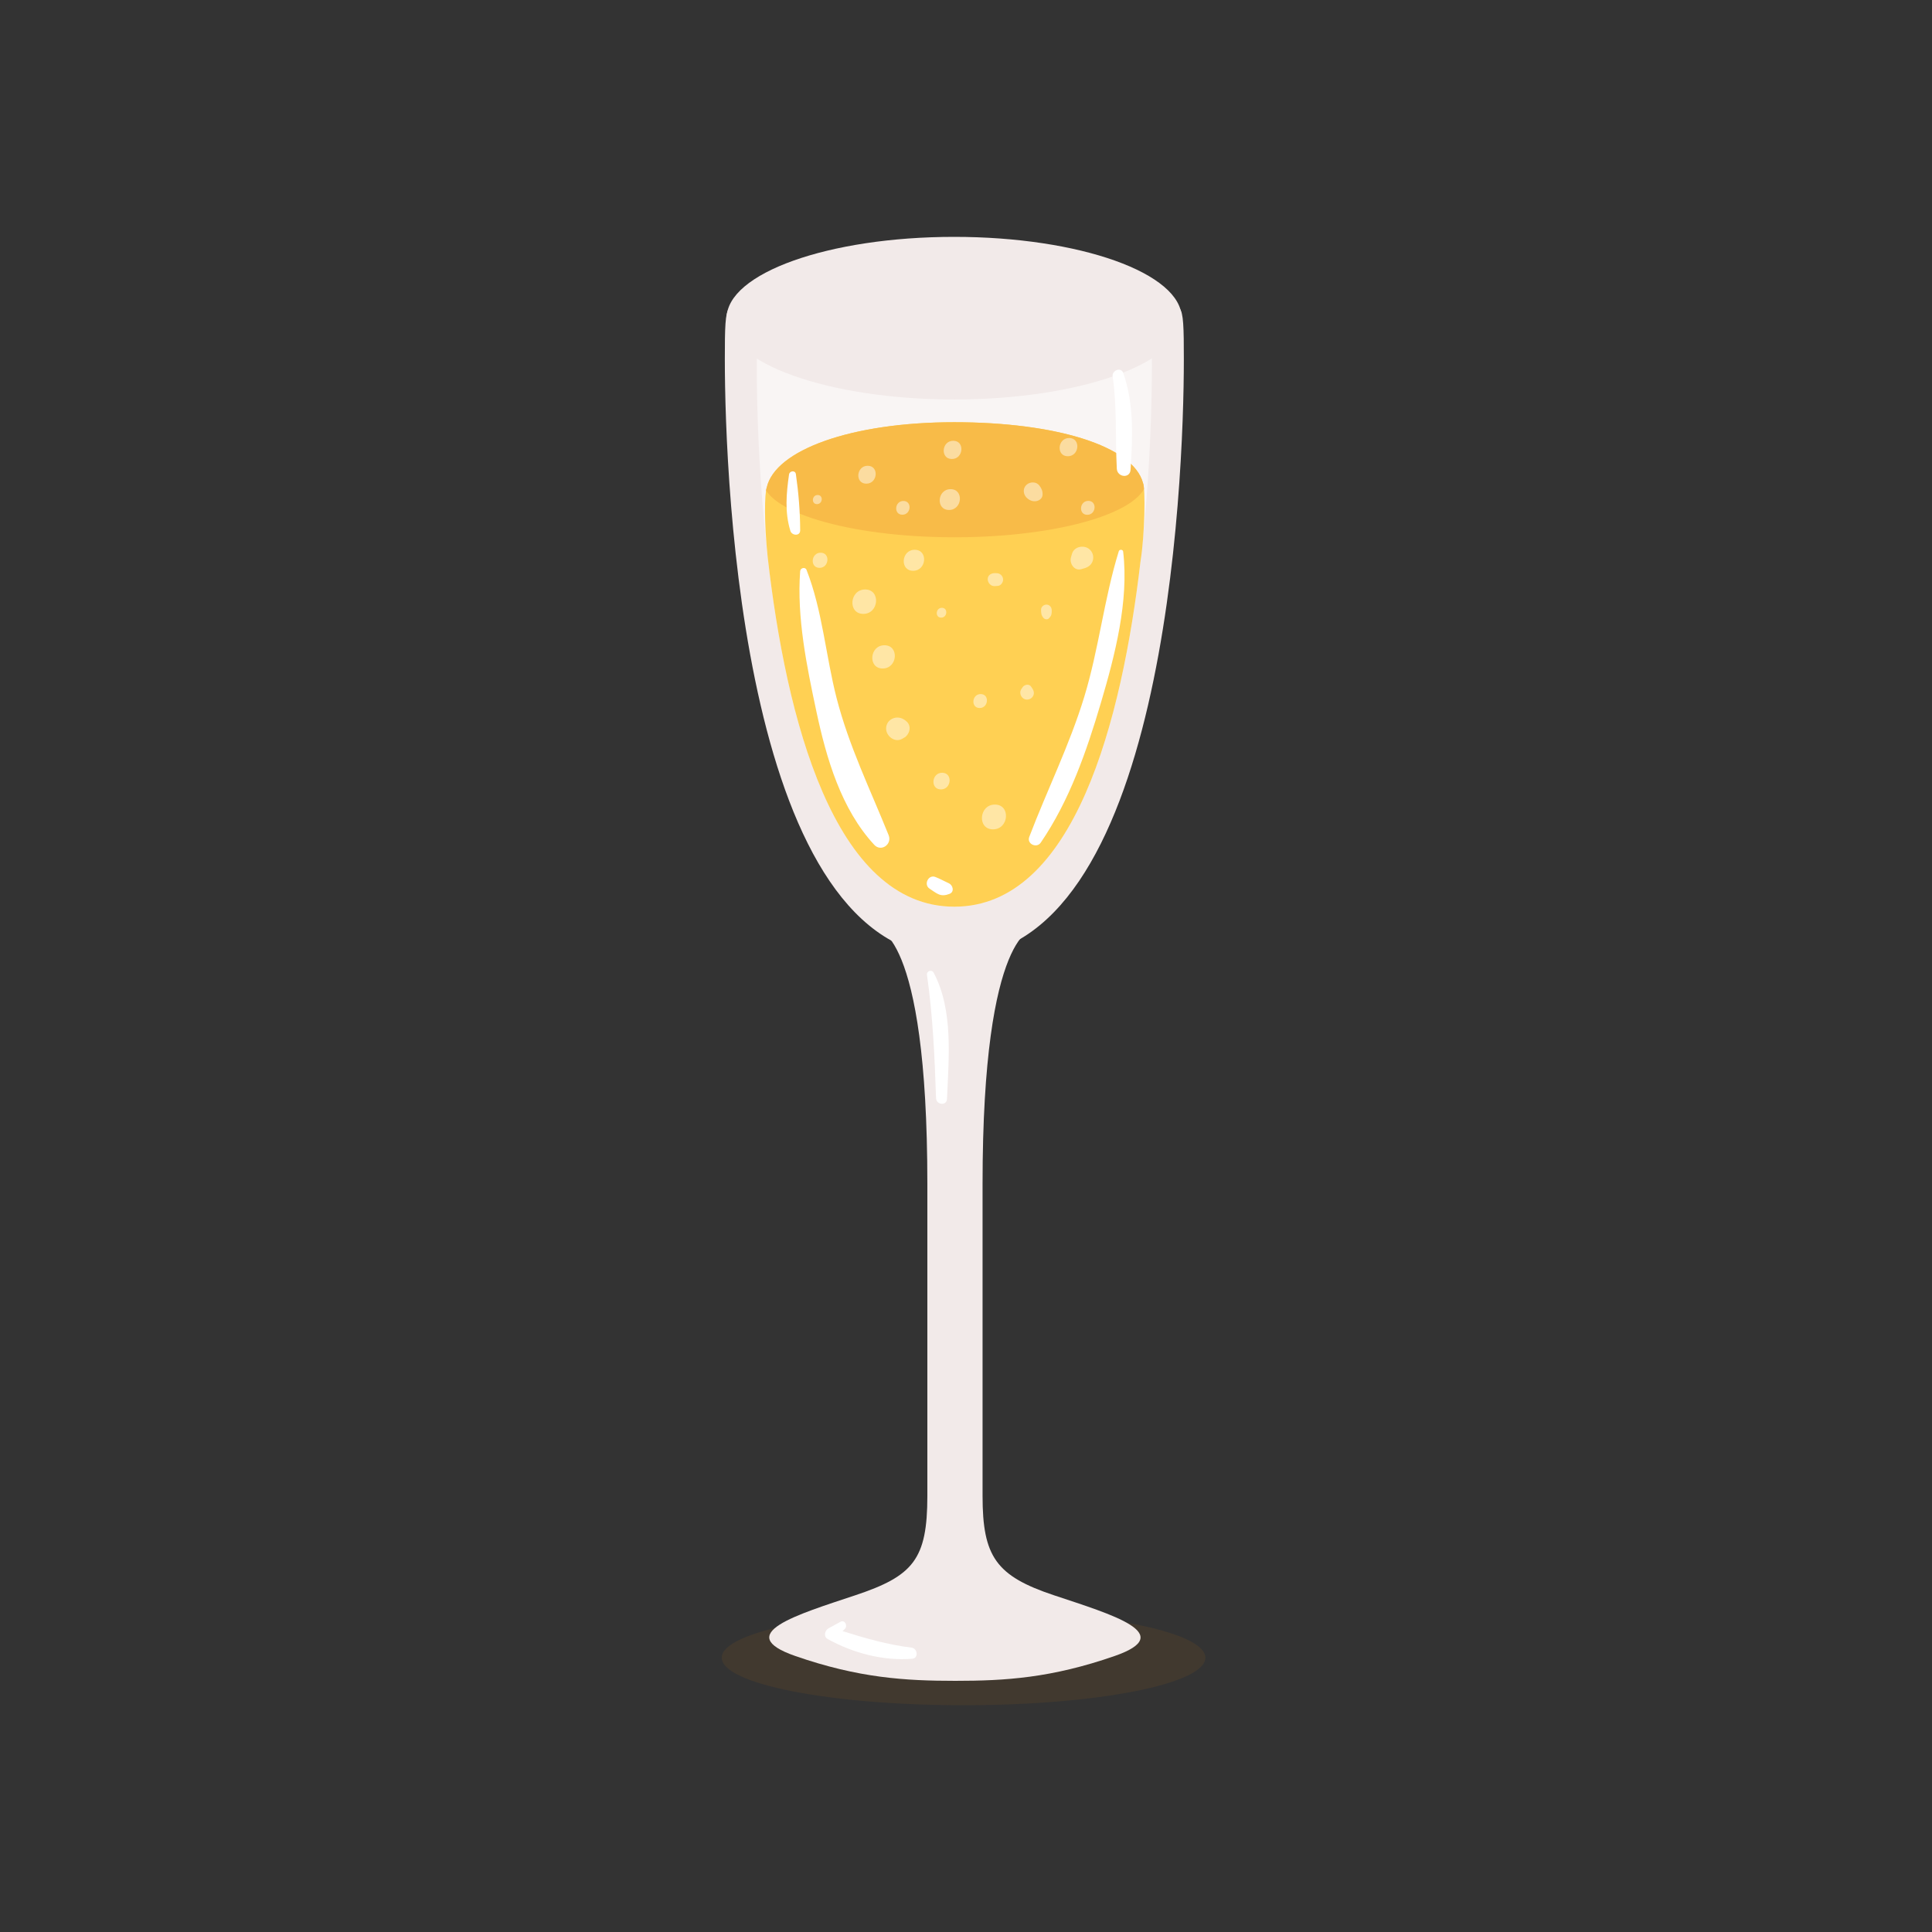 <?xml version="1.0" encoding="utf-8"?>
<!-- Generator: Adobe Illustrator 16.0.0, SVG Export Plug-In . SVG Version: 6.00 Build 0)  -->
<!DOCTYPE svg PUBLIC "-//W3C//DTD SVG 1.1//EN" "http://www.w3.org/Graphics/SVG/1.1/DTD/svg11.dtd">
<svg version="1.1" id="Layer_1" xmlns="http://www.w3.org/2000/svg" xmlns:xlink="http://www.w3.org/1999/xlink" x="0px" y="0px"
	 width="350px" height="350px" viewBox="0 0 350 350" enable-background="new 0 0 350 350" xml:space="preserve">
<rect x="0" y="0" width="350" height="350" fill="#333333" stroke="none"/>
<g>
	<ellipse opacity="0.2" fill="#79521E" cx="174.558" cy="300.311" rx="43.81" ry="8.61"/>
	<g>
		<g>
			<path fill="#F2EAE9" d="M214.464,65.062c0,22.757-3.423,108.272-41.576,108.272c-38.154,0-41.578-85.516-41.578-108.272
				c0-22.758,0.889,2.598,41.578,2.598C213.575,67.659,214.464,42.304,214.464,65.062z"/>
			<path fill="#F2EAE9" d="M190.942,289c-10.5-3.5-12.942-7-12.942-18s0-27.5,0-56.5c0-46.425,9.413-46.32,9.413-46.32L173.049,168
				l-14.406,0.18c0,0,9.356-0.18,9.356,46.32c0,29,0,45,0,56.5s-2.558,14.5-13.057,18c-10.5,3.5-22.371,7-10.871,11
				s19.986,4.5,28.986,4.5s17.375-0.5,28.875-4.5S201.442,292.5,190.942,289z"/>
			<path opacity="0.5" fill="#FFFFFF" d="M208.172,58.455c-1.783-6.718-16.909-11.966-35.308-11.966
				c-18.594,0-33.838,5.361-35.352,12.184c-0.381,1.092-0.416,3.488-0.416,7.817c0,20.549,2.947,97.767,35.791,97.767
				c32.843,0,35.789-77.218,35.789-97.767C208.677,61.849,208.636,59.429,208.172,58.455z"/>
			<path fill="#FFFFFF" d="M169.145,176.218c-0.345-0.652-1.315-0.321-1.213,0.4c1.061,7.479,1.39,14.762,1.64,22.307
				c0.042,1.256,1.934,1.458,1.987,0.15C171.865,191.651,172.741,183.023,169.145,176.218z"/>
			<path fill="#FFFFFF" d="M165.142,298.487c-4.38-0.543-8.369-1.693-12.494-2.994c0.141-0.141,0.284-0.277,0.422-0.422
				c0.553-0.583-0.047-1.72-0.838-1.256c-0.71,0.416-1.445,0.767-2.155,1.183c-0.665,0.39-0.929,1.486-0.13,1.93
				c4.579,2.543,10.072,3.994,15.306,3.571C166.451,300.401,166.229,298.622,165.142,298.487z"/>
			<ellipse fill="#F2EAE9" cx="172.861" cy="57.639" rx="41.223" ry="14.729"/>
			<g>
				<defs>
					<path id="XMLID_6_" d="M207.065,87.501c-1.783-6.718-15.803-11.012-34.201-11.012c-18.594,0-32.451,5.022-33.965,11.845
						c-0.382,1.092-0.5,6.167,0.182,12.665c3.309,28.962,11.918,63.258,33.807,63.258c21.715,0,30.359-33.755,33.726-62.568
						C207.399,96.834,207.53,88.475,207.065,87.501z"/>
				</defs>
				<use xlink:href="#XMLID_6_"  overflow="visible" fill="#FFD053"/>
				<clipPath id="XMLID_2_">
					<use xlink:href="#XMLID_6_"  overflow="visible"/>
				</clipPath>
				<ellipse clip-path="url(#XMLID_2_)" fill="#F8BB48" cx="172.931" cy="86.836" rx="34.801" ry="10.498"/>
			</g>
			<path fill="#FFFFFF" d="M203.479,67.555c-0.396-1.126-2.067-0.448-1.912,0.632c0.804,5.571,0.467,11.122,0.752,16.72
				c0.08,1.562,2.39,1.842,2.494,0.188C205.183,79.202,205.469,73.206,203.479,67.555z"/>
			<path fill="#FFFFFF" d="M203.469,99.925c-0.049-0.411-0.673-0.44-0.791-0.059c-2.664,8.607-3.612,17.703-6.251,26.362
				c-2.666,8.747-6.726,16.876-9.97,25.39c-0.481,1.266,1.342,2.118,2.084,1.032c5.203-7.615,8.316-16.584,10.913-25.379
				C201.977,118.729,204.538,108.875,203.469,99.925z"/>
			<path fill="#FFFFFF" d="M160.987,151.307c-3.345-8.321-7.174-16.086-9.428-24.835c-1.968-7.645-2.559-15.87-5.45-23.237
				c-0.228-0.579-1.104-0.351-1.148,0.22c-0.64,8.375,1.199,17.271,2.936,25.428c1.799,8.453,4.482,17.701,10.482,24.165
				C159.632,154.397,161.645,152.941,160.987,151.307z"/>
			<path fill="#FFFFFF" d="M144.18,85.885c-0.106-0.735-1.142-0.604-1.238,0.068c-0.496,3.456-0.796,6.835,0.24,10.212
				c0.275,0.896,1.786,1.004,1.779-0.098C144.941,92.638,144.671,89.284,144.18,85.885z"/>
			<path fill="#FFFFFF" d="M171.902,160.021c-0.837-0.38-1.528-0.784-2.449-1.148c-1.271-0.502-2.178,1.39-1.049,2.118
				c0.519,0.335,0.988,0.711,1.547,0.979c0.701,0.336,1.373,0.228,2.067-0.039C172.948,161.573,172.636,160.354,171.902,160.021z"/>
		</g>
		<g opacity="0.6">
			<path opacity="0.8" fill="#FFFFFF" d="M156.731,106.791c-2.844,0-3.188,4.418-0.333,4.418
				C159.243,111.209,159.588,106.791,156.731,106.791z"/>
			<path opacity="0.8" fill="#FFFFFF" d="M160.224,116.896c-2.709,0-3.037,4.207-0.316,4.207
				C162.615,121.104,162.944,116.896,160.224,116.896z"/>
			<path opacity="0.8" fill="#FFFFFF" d="M164.341,130.806c-0.201-0.213-0.403-0.358-0.645-0.503
				c-1.296-0.776-3.044-0.038-3.165,1.544c-0.109,1.442,1.567,2.798,2.928,1.986c0.242-0.146,0.531-0.277,0.723-0.479
				C164.84,132.66,165.061,131.569,164.341,130.806z"/>
			<path opacity="0.8" fill="#FFFFFF" d="M170.679,139.992c-1.941,0-2.177,3.016-0.228,3.016
				C172.393,143.008,172.628,139.992,170.679,139.992z"/>
			<path opacity="0.8" fill="#FFFFFF" d="M180.234,145.756c-2.89,0-3.239,4.488-0.338,4.488
				C182.786,150.244,183.136,145.756,180.234,145.756z"/>
			<path opacity="0.8" fill="#FFFFFF" d="M177.66,125.737c-1.625,0-1.822,2.525-0.189,2.525
				C179.096,128.263,179.293,125.737,177.66,125.737z"/>
			<path opacity="0.8" fill="#FFFFFF" d="M170.632,110.111c-1.144,0-1.282,1.777-0.134,1.777
				C171.642,111.889,171.78,110.111,170.632,110.111z"/>
			<path opacity="0.8" fill="#FFFFFF" d="M189.639,109.534c-0.497-0.038-1.039,0.365-1.039,0.894c0,0.608,0.023,1.055,0.45,1.527
				c0.228,0.253,0.719,0.344,0.971,0.061c0.206-0.231,0.395-0.422,0.461-0.736c0.051-0.241,0.05-0.463,0.05-0.707
				C190.531,110.045,190.193,109.576,189.639,109.534z"/>
			<path opacity="0.8" fill="#FFFFFF" d="M186.991,124.684c-0.07-0.105-0.141-0.21-0.211-0.314
				c-0.354-0.525-1.197-0.355-1.508,0.102c-0.078,0.115-0.156,0.229-0.234,0.345c-0.523,0.769,0.018,1.846,0.935,1.916
				c0.439,0.033,0.876-0.18,1.12-0.547C187.429,125.68,187.307,125.151,186.991,124.684z"/>
			<path opacity="0.8" fill="#FFFFFF" d="M180.652,103.847c-0.376-0.024-0.714-0.054-1.074,0.11
				c-0.996,0.451-0.735,1.749,0.131,2.141c0.327,0.147,0.721,0.063,1.069,0.039c0.509-0.033,0.904-0.579,0.94-1.05
				C181.767,104.463,181.28,103.889,180.652,103.847z"/>
			<path opacity="0.8" fill="#FFFFFF" d="M157.188,84.379c-2.087,0-2.34,3.242-0.244,3.242
				C159.03,87.621,159.283,84.379,157.188,84.379z"/>
			<path opacity="0.8" fill="#FFFFFF" d="M172.207,88.614c-2.428,0-2.722,3.771-0.284,3.771
				C174.351,92.386,174.646,88.614,172.207,88.614z"/>
			<path opacity="0.8" fill="#FFFFFF" d="M172.689,79.849c-2.127,0-2.385,3.303-0.249,3.303
				C174.567,83.151,174.825,79.849,172.689,79.849z"/>
			<path opacity="0.8" fill="#FFFFFF" d="M188.272,87.936c-0.534-0.696-1.647-0.692-2.271-0.143
				c-0.82,0.722-0.645,1.919,0.172,2.546c0.391,0.301,0.794,0.479,1.294,0.47c0.683-0.011,1.393-0.448,1.407-1.21
				C188.888,88.914,188.68,88.464,188.272,87.936z"/>
			<path opacity="0.8" fill="#FFFFFF" d="M197.16,90.737c-1.625,0-1.822,2.525-0.189,2.525
				C198.596,93.263,198.793,90.737,197.16,90.737z"/>
			<path opacity="0.8" fill="#FFFFFF" d="M148.127,89.674c-1.063,0-1.192,1.652-0.124,1.652
				C149.066,91.326,149.195,89.674,148.127,89.674z"/>
			<path opacity="0.8" fill="#FFFFFF" d="M148.669,100.129c-1.767,0-1.98,2.742-0.207,2.742
				C150.228,102.871,150.441,100.129,148.669,100.129z"/>
			<path opacity="0.8" fill="#FFFFFF" d="M197.554,99.688c-0.947-1.076-2.947-0.792-3.364,0.666
				c-0.059,0.204-0.117,0.408-0.175,0.612c-0.309,1.079,0.588,2.511,1.853,2.147c0.188-0.055,0.375-0.108,0.563-0.162
				c0.699-0.201,1.265-0.588,1.512-1.305C198.172,100.977,198.022,100.219,197.554,99.688z"/>
			<path opacity="0.8" fill="#FFFFFF" d="M165.708,99.599c-2.447,0-2.744,3.803-0.286,3.803
				C167.87,103.401,168.167,99.599,165.708,99.599z"/>
			<path opacity="0.8" fill="#FFFFFF" d="M163.659,90.753c-1.605,0-1.8,2.494-0.188,2.494
				C165.076,93.247,165.271,90.753,163.659,90.753z"/>
			<path opacity="0.8" fill="#FFFFFF" d="M193.689,79.349c-2.127,0-2.385,3.303-0.248,3.303
				C195.568,82.651,195.826,79.349,193.689,79.349z"/>
		</g>
	</g>
</g>
</svg>
